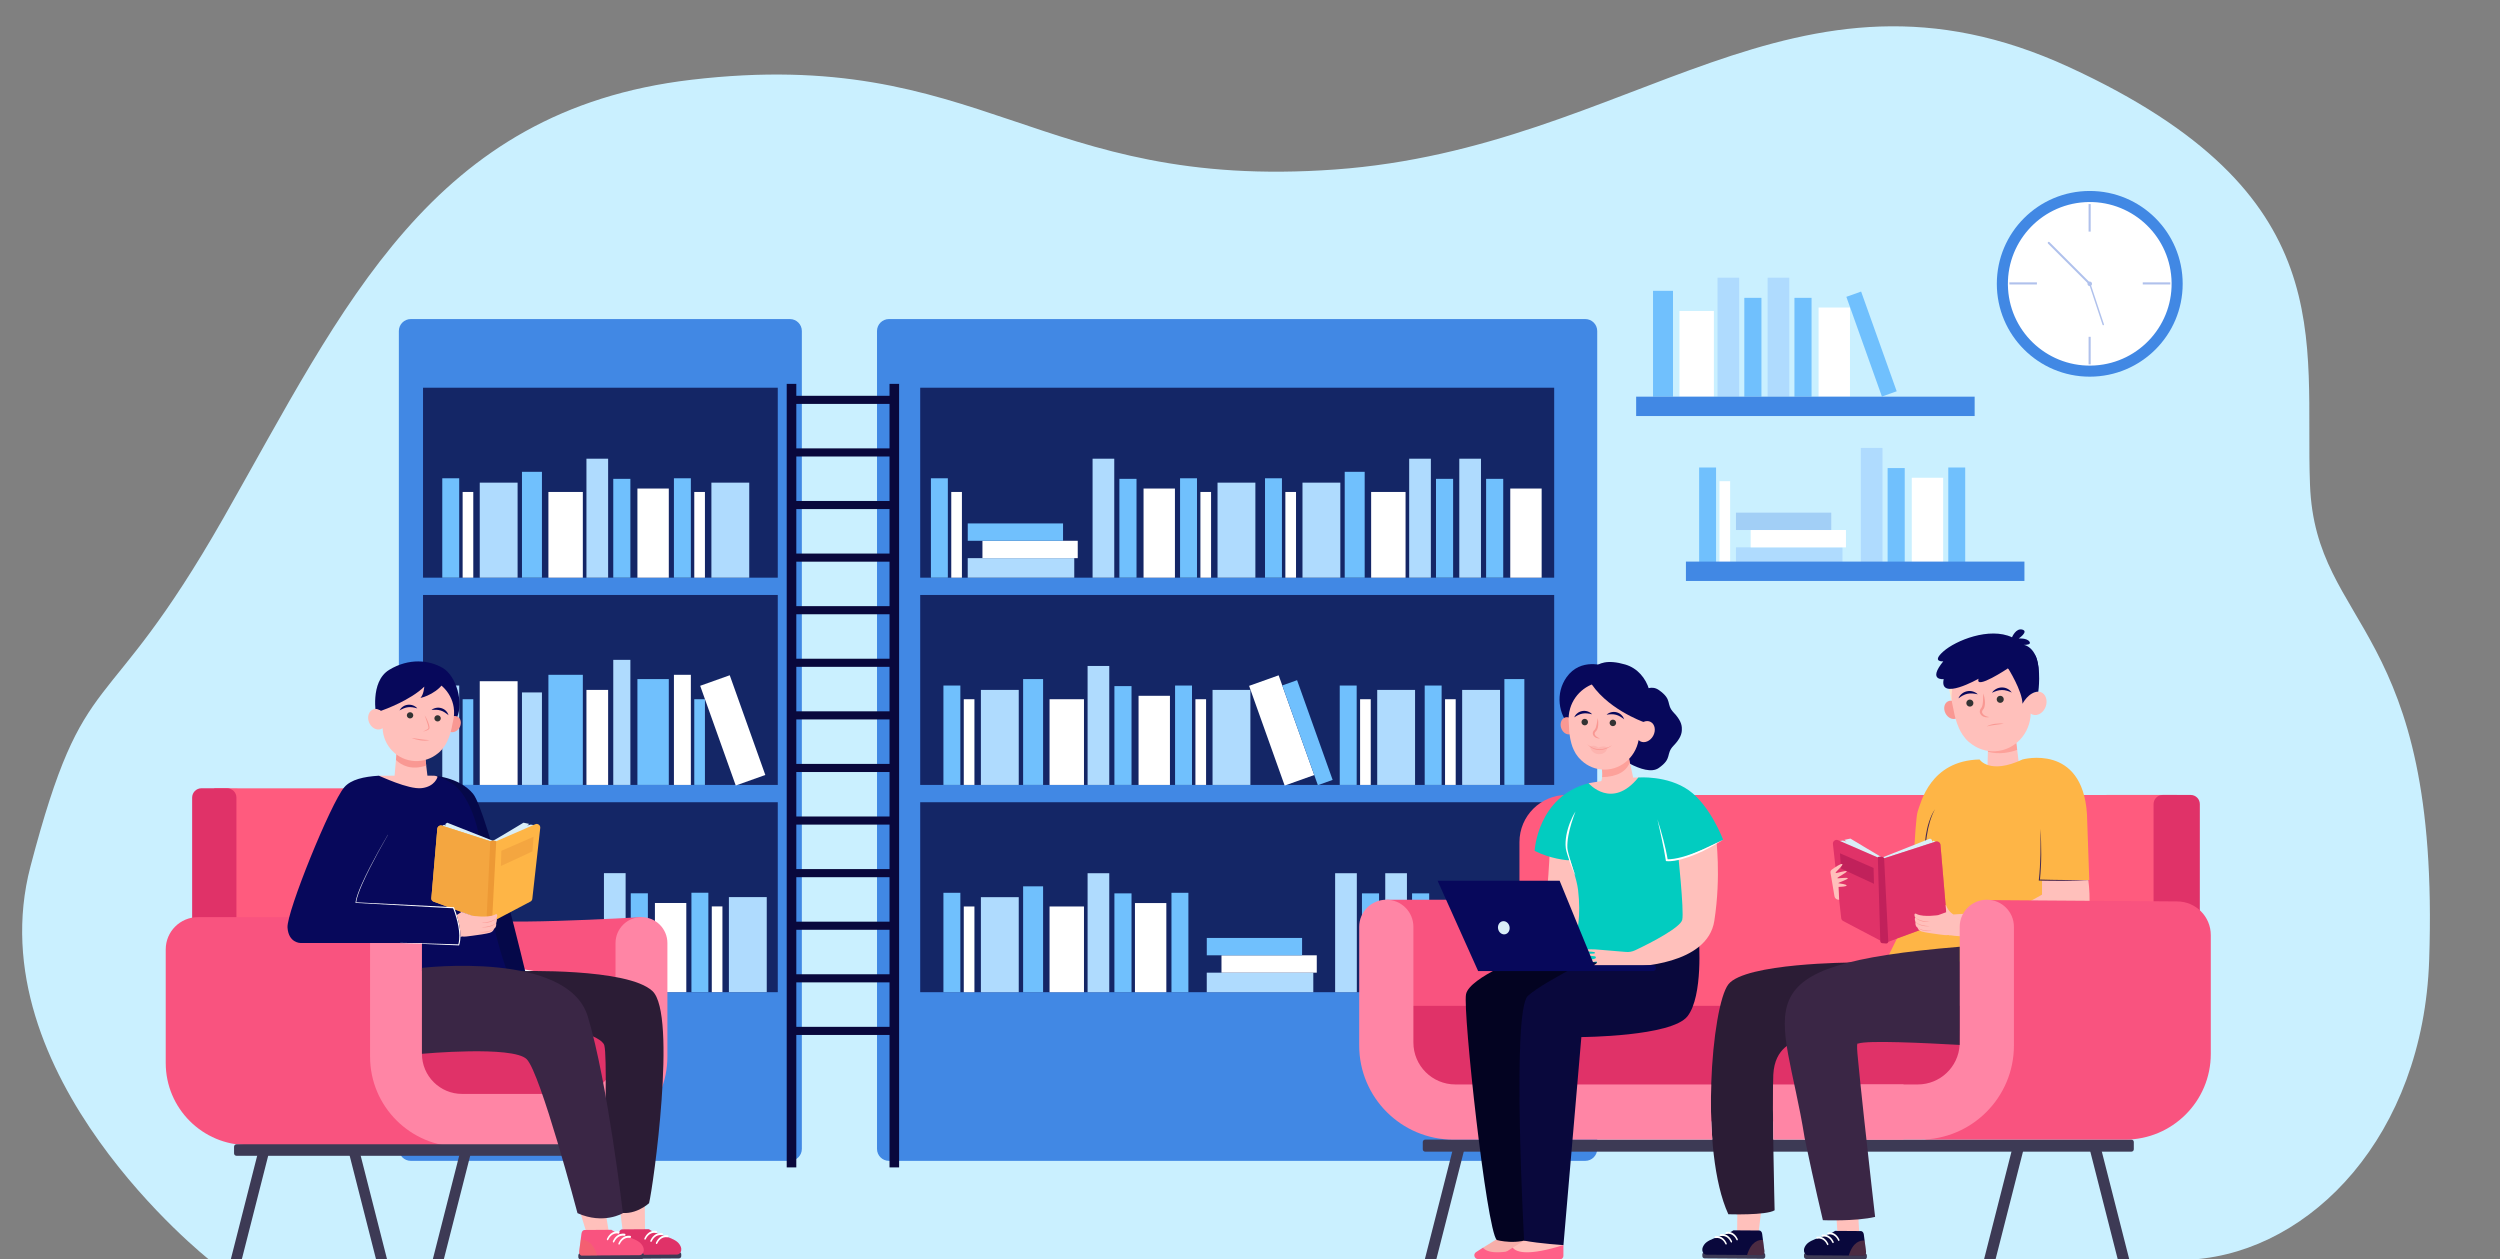 <?xml version="1.0" encoding="utf-8"?>
<!-- Generator: Adobe Illustrator 27.5.0, SVG Export Plug-In . SVG Version: 6.00 Build 0)  -->
<svg version="1.1" id="Layer_1" xmlns="http://www.w3.org/2000/svg" xmlns:xlink="http://www.w3.org/1999/xlink" x="0px" y="0px"
	 viewBox="0 0 3970 2000" style="enable-background:new 0 0 3970 2000;" xml:space="preserve">
<rect x="0" y="0" width="3970" height="2000" fill="#808080" stroke="none"/>
<!-- <rect x="0" style="fill:#FFFFFF;" width="3970" height="2000"/> -->
<g>
	<path style="fill:#CAF0FF;" d="M3285.399,106.434c-437.254-201.269-690.967,128.421-1165.202,162.729
		c-474.235,34.307-560.076-196.791-1022.206-142.504C684.176,175.27,546.731,485.55,355.296,821.761S135.43,1044.163,48.415,1375.8
		C-38.602,1707.437,331.759,2000,331.759,2000h3151.484c187.083-13.723,364.864-196.474,374.285-475.536
		c18.057-534.931-180.558-523.756-189.26-754.758C3659.567,538.705,3722.653,307.703,3285.399,106.434L3285.399,106.434z"/>
	<g>
		<path style="fill:#4188E4;" d="M1254.344,1843.446H652.379c-10.491,0-18.996-8.504-18.996-18.996V525.665
			c0-10.491,8.505-18.996,18.996-18.996h601.964c10.491,0,18.996,8.504,18.996,18.996V1824.45
			C1273.339,1834.942,1264.835,1843.446,1254.344,1843.446z"/>
		<rect x="671.767" y="615.683" style="fill:#142666;" width="563.333" height="301.654"/>
		<rect x="671.767" y="944.813" style="fill:#142666;" width="563.333" height="301.653"/>
		<rect x="671.767" y="1273.942" style="fill:#142666;" width="563.333" height="301.652"/>
	</g>
	<g>
		<path style="fill:#4188E4;" d="M2517.391,1843.446H1411.683c-10.491,0-18.996-8.504-18.996-18.996V525.665
			c0-10.491,8.505-18.996,18.996-18.996h1105.708c10.491,0,18.995,8.504,18.995,18.996V1824.45
			C2536.386,1834.942,2527.882,1843.446,2517.391,1843.446z"/>
		<rect x="1461.285" y="615.683" style="fill:#142666;" width="1006.761" height="301.654"/>
		<rect x="1461.285" y="944.813" style="fill:#142666;" width="1006.761" height="301.653"/>
		<rect x="1461.285" y="1273.942" style="fill:#142666;" width="1006.761" height="301.652"/>
	</g>
	<g>
		
			<rect x="1985.423" y="1475.5" transform="matrix(6.123234e-17 -1 1 6.123234e-17 440.829 3561.018)" style="fill:#AFDBFE;" width="31" height="169.19"/>
		
			<rect x="2001.59" y="1455.148" transform="matrix(6.123234e-17 -1 1 6.123234e-17 484.563 3546.185)" style="fill:#FFFFFF;" width="27.568" height="151.324"/>
		
			<rect x="1978.256" y="1427.581" transform="matrix(6.123234e-17 -1 1 6.123234e-17 488.796 3495.282)" style="fill:#70C0FD;" width="27.566" height="151.324"/>
		<rect x="2199.78" y="1386.679" style="fill:#AFDBFE;" width="34.431" height="188.916"/>
		<rect x="2242.365" y="1418.667" style="fill:#70C0FD;" width="27.183" height="156.928"/>
		<rect x="2120.197" y="1386.679" style="fill:#AFDBFE;" width="34.431" height="188.916"/>
		<rect x="2162.782" y="1418.667" style="fill:#70C0FD;" width="27.182" height="156.928"/>
		<rect x="1557.658" y="1424.704" style="fill:#AFDBFE;" width="60.103" height="150.891"/>
		<rect x="1530.477" y="1439.491" style="fill:#FFFFFF;" width="16.913" height="136.104"/>
		<rect x="1498.16" y="1417.763" style="fill:#70C0FD;" width="26.88" height="157.832"/>
		<rect x="1860.287" y="1417.763" style="fill:#70C0FD;" width="26.88" height="157.832"/>
		<rect x="1666.688" y="1439.491" style="fill:#FFFFFF;" width="54.666" height="136.104"/>
		<rect x="1727.092" y="1386.679" style="fill:#AFDBFE;" width="34.43" height="188.916"/>
		<rect x="1769.677" y="1418.667" style="fill:#70C0FD;" width="27.182" height="156.928"/>
		<rect x="1624.707" y="1407.501" style="fill:#70C0FD;" width="31.712" height="168.094"/>
		<rect x="1802.304" y="1434.058" style="fill:#FFFFFF;" width="49.833" height="141.537"/>
	</g>
	<g>
		<rect x="734.662" y="1439.382" style="fill:#FFFFFF;" width="16.913" height="136.105"/>
		<rect x="702.345" y="1417.653" style="fill:#A2CFF6;" width="26.88" height="157.834"/>
		<rect x="1157.489" y="1424.595" style="fill:#AFDBFE;" width="60.102" height="150.893"/>
		<rect x="1130.307" y="1439.382" style="fill:#FFFFFF;" width="16.913" height="136.105"/>
		<rect x="1097.991" y="1417.653" style="fill:#70C0FD;" width="26.88" height="157.834"/>
		<rect x="959.066" y="1386.571" style="fill:#AFDBFE;" width="34.43" height="188.916"/>
		
			<rect x="829.883" y="1475.392" transform="matrix(6.123234e-17 -1 1 6.123234e-17 -714.605 2405.37)" style="fill:#B0C1EC;" width="31" height="169.19"/>
		
			<rect x="846.049" y="1455.041" transform="matrix(6.123234e-17 -1 1 6.123234e-17 -670.87 2390.537)" style="fill:#FFFFFF;" width="27.568" height="151.324"/>
		
			<rect x="822.714" y="1427.473" transform="matrix(6.123234e-17 -1 1 6.123234e-17 -666.636 2339.633)" style="fill:#A2CFF6;" width="27.568" height="151.324"/>
		<rect x="1001.651" y="1418.56" style="fill:#70C0FD;" width="27.182" height="156.928"/>
		<rect x="1040.007" y="1433.95" style="fill:#FFFFFF;" width="49.833" height="141.537"/>
	</g>
	<rect x="1510.611" y="781.232" style="fill:#FFFFFF;" width="16.913" height="136.105"/>
	<rect x="1478.295" y="759.503" style="fill:#70C0FD;" width="26.88" height="157.833"/>
	<rect x="1933.439" y="766.444" style="fill:#AFDBFE;" width="60.102" height="150.893"/>
	<rect x="1906.257" y="781.232" style="fill:#FFFFFF;" width="16.913" height="136.105"/>
	<rect x="1873.941" y="759.503" style="fill:#70C0FD;" width="26.88" height="157.833"/>
	<rect x="1735.016" y="728.419" style="fill:#AFDBFE;" width="34.43" height="188.917"/>
	
		<rect x="1605.832" y="817.241" transform="matrix(6.123234e-17 -1 1 6.123234e-17 719.496 2523.169)" style="fill:#AFDBFE;" width="31.001" height="169.191"/>
	
		<rect x="1621.999" y="796.89" transform="matrix(6.123234e-17 -1 1 6.123234e-17 763.231 2508.335)" style="fill:#FFFFFF;" width="27.568" height="151.324"/>
	
		<rect x="1598.665" y="769.322" transform="matrix(6.123234e-17 -1 1 6.123234e-17 767.464 2457.433)" style="fill:#70C0FD;" width="27.567" height="151.324"/>
	<rect x="1777.601" y="760.409" style="fill:#70C0FD;" width="27.182" height="156.928"/>
	<rect x="1815.957" y="775.8" style="fill:#FFFFFF;" width="49.834" height="141.537"/>
	<rect x="2730.545" y="764.12" style="fill:#FFFFFF;" width="16.913" height="136.105"/>
	<rect x="2698.229" y="742.392" style="fill:#70C0FD;" width="26.88" height="157.833"/>
	<rect x="3093.874" y="742.392" style="fill:#70C0FD;" width="26.881" height="157.833"/>
	<rect x="2954.949" y="711.308" style="fill:#AFDBFE;" width="34.431" height="188.917"/>
	
		<rect x="2825.766" y="800.129" transform="matrix(6.123234e-17 -1 1 6.123234e-17 1956.542 3725.99)" style="fill:#AFDBFE;" width="31" height="169.191"/>
	
		<rect x="2841.933" y="779.778" transform="matrix(6.123234e-17 -1 1 6.123234e-17 2000.277 3711.157)" style="fill:#FFFFFF;" width="27.568" height="151.324"/>
	
		<rect x="2818.598" y="752.211" transform="matrix(6.123234e-17 -1 1 6.123234e-17 2004.509 3660.254)" style="fill:#A2CFF6;" width="27.567" height="151.324"/>
	<rect x="2997.534" y="743.297" style="fill:#70C0FD;" width="27.182" height="156.928"/>
	<rect x="3035.891" y="758.688" style="fill:#FFFFFF;" width="49.834" height="141.537"/>
	<rect x="2317.362" y="728.419" style="fill:#AFDBFE;" width="34.43" height="188.917"/>
	<rect x="2359.947" y="760.409" style="fill:#70C0FD;" width="27.182" height="156.928"/>
	<rect x="2398.304" y="775.8" style="fill:#FFFFFF;" width="49.834" height="141.537"/>
	<rect x="761.844" y="766.444" style="fill:#AFDBFE;" width="60.102" height="150.893"/>
	<rect x="734.662" y="781.232" style="fill:#FFFFFF;" width="16.913" height="136.105"/>
	<rect x="702.345" y="759.503" style="fill:#70C0FD;" width="26.88" height="157.833"/>
	<rect x="1129.701" y="766.444" style="fill:#AFDBFE;" width="60.102" height="150.893"/>
	<rect x="1102.519" y="781.232" style="fill:#FFFFFF;" width="16.913" height="136.105"/>
	<rect x="1070.203" y="759.503" style="fill:#70C0FD;" width="26.88" height="157.833"/>
	<rect x="870.873" y="781.232" style="fill:#FFFFFF;" width="54.666" height="136.105"/>
	<rect x="931.277" y="728.419" style="fill:#AFDBFE;" width="34.431" height="188.917"/>
	<rect x="973.862" y="760.409" style="fill:#70C0FD;" width="27.182" height="156.928"/>
	<rect x="828.893" y="749.243" style="fill:#70C0FD;" width="31.712" height="168.094"/>
	<rect x="2068.345" y="766.444" style="fill:#AFDBFE;" width="60.102" height="150.893"/>
	<rect x="2041.162" y="781.232" style="fill:#FFFFFF;" width="16.913" height="136.105"/>
	<rect x="2008.847" y="759.503" style="fill:#70C0FD;" width="26.88" height="157.833"/>
	<rect x="2177.374" y="781.232" style="fill:#FFFFFF;" width="54.666" height="136.105"/>
	<rect x="2237.778" y="728.419" style="fill:#AFDBFE;" width="34.431" height="188.917"/>
	<rect x="2280.363" y="760.409" style="fill:#70C0FD;" width="27.183" height="156.928"/>
	<rect x="2135.394" y="749.243" style="fill:#70C0FD;" width="31.712" height="168.094"/>
	<rect x="2806.977" y="440.992" style="fill:#AFDBFE;" width="34.431" height="188.917"/>
	<rect x="2849.562" y="472.981" style="fill:#70C0FD;" width="27.182" height="156.928"/>
	<rect x="2887.918" y="488.373" style="fill:#FFFFFF;" width="49.833" height="141.537"/>
	<rect x="2666.988" y="493.805" style="fill:#FFFFFF;" width="54.666" height="136.105"/>
	<rect x="2727.393" y="440.992" style="fill:#AFDBFE;" width="34.431" height="188.917"/>
	<rect x="2769.978" y="472.981" style="fill:#70C0FD;" width="27.182" height="156.928"/>
	<rect x="2625.008" y="461.815" style="fill:#70C0FD;" width="31.712" height="168.094"/>
	<rect x="2187.011" y="1095.573" style="fill:#AFDBFE;" width="60.103" height="150.893"/>
	<rect x="2159.829" y="1110.362" style="fill:#FFFFFF;" width="16.913" height="136.104"/>
	<rect x="2127.513" y="1088.634" style="fill:#70C0FD;" width="26.88" height="157.832"/>
	<rect x="2321.917" y="1095.573" style="fill:#AFDBFE;" width="60.102" height="150.893"/>
	<rect x="2294.734" y="1110.362" style="fill:#FFFFFF;" width="16.913" height="136.104"/>
	<rect x="2262.418" y="1088.634" style="fill:#70C0FD;" width="26.88" height="157.832"/>
	<rect x="2388.966" y="1078.372" style="fill:#70C0FD;" width="31.712" height="168.094"/>
	<rect x="1012.219" y="775.8" style="fill:#FFFFFF;" width="49.833" height="141.537"/>
	<rect x="1557.658" y="1095.573" style="fill:#AFDBFE;" width="60.103" height="150.893"/>
	<rect x="1530.477" y="1110.362" style="fill:#FFFFFF;" width="16.913" height="136.104"/>
	<rect x="1498.16" y="1088.634" style="fill:#70C0FD;" width="26.88" height="157.832"/>
	<rect x="1925.516" y="1095.573" style="fill:#AFDBFE;" width="60.103" height="150.893"/>
	<rect x="1898.333" y="1110.362" style="fill:#FFFFFF;" width="16.914" height="136.104"/>
	<rect x="1866.018" y="1088.634" style="fill:#70C0FD;" width="26.88" height="157.832"/>
	<rect x="1666.688" y="1110.362" style="fill:#FFFFFF;" width="54.666" height="136.104"/>
	<rect x="1727.092" y="1057.55" style="fill:#AFDBFE;" width="34.43" height="188.916"/>
	<rect x="1769.677" y="1089.538" style="fill:#70C0FD;" width="27.182" height="156.928"/>
	<rect x="1624.707" y="1078.372" style="fill:#70C0FD;" width="31.712" height="168.094"/>
	<rect x="1808.034" y="1104.929" style="fill:#FFFFFF;" width="49.833" height="141.537"/>
	<rect x="761.844" y="1081.774" style="fill:#FFFFFF;" width="60.102" height="164.691"/>
	<rect x="734.662" y="1110.362" style="fill:#70C0FD;" width="16.913" height="136.104"/>
	<rect x="702.345" y="1088.634" style="fill:#AFDBFE;" width="26.88" height="157.832"/>
	<rect x="1102.519" y="1110.362" style="fill:#70C0FD;" width="16.913" height="136.104"/>
	<rect x="1070.203" y="1071.595" style="fill:#FFFFFF;" width="26.88" height="174.871"/>
	<rect x="870.873" y="1071.595" style="fill:#70C0FD;" width="54.666" height="174.871"/>
	<rect x="931.277" y="1095.573" style="fill:#FFFFFF;" width="34.431" height="150.893"/>
	<rect x="973.862" y="1047.845" style="fill:#AFDBFE;" width="27.182" height="198.621"/>
	<rect x="828.893" y="1099.587" style="fill:#AFDBFE;" width="31.712" height="146.879"/>
	<rect x="1012.219" y="1078.372" style="fill:#70C0FD;" width="49.833" height="168.094"/>
	
		<rect x="1138.614" y="1075.453" transform="matrix(0.942 -0.336 0.336 0.942 -322.033 458.534)" style="fill:#FFFFFF;" width="49.829" height="168.11"/>
	
		<rect x="2010.131" y="1075.453" transform="matrix(0.942 -0.336 0.336 0.942 -271.33 751.461)" style="fill:#FFFFFF;" width="49.829" height="168.11"/>
	
		<rect x="2063.549" y="1079.075" transform="matrix(0.942 -0.336 0.336 0.942 -270.149 765.352)" style="fill:#70C0FD;" width="24.914" height="168.109"/>
	
		<rect x="2959.044" y="461.808" transform="matrix(0.942 -0.336 0.336 0.942 -10.585 1030.573)" style="fill:#70C0FD;" width="24.914" height="168.109"/>
	<g>
		<polygon style="fill:#FFC0BB;" points="2798.673,1908.291 2792.379,1958.777 2758.498,1961.404 2759.022,1914.584 		"/>
		<polygon style="fill:#F9537F;" points="2201.438,1428.746 2529.316,1428.746 2493.496,1676.48 2222.893,1632.426 		"/>
		<g>
			<path style="fill:#3D3A55;" d="M2707.017,1998.359l92.559,0.625c2.023,0.014,3.649-1.578,3.632-3.555l-0.023-2.662
				c-0.018-1.977-1.672-3.588-3.694-3.602l-92.56-0.625c-2.023-0.014-3.649,1.578-3.632,3.553l0.023,2.664
				C2703.339,1996.732,2704.993,1998.346,2707.017,1998.359z"/>
			<path style="fill:#09083C;" d="M2798.317,1959.332l3.549,27.328c0.438,3.371-1.464,6.414-3.997,6.398l-88.02-0.594
				c-2.286-0.016-4.559-1.424-5.782-4.053c-1.256-2.695-1.537-6.744,2.355-12.158c7.784-10.826,33.653-13.305,46.235-22.508
				l41.001,0.275C2795.949,1954.037,2797.921,1956.285,2798.317,1959.332z"/>
			<g>
				<path style="fill:#FFFFFF;" d="M2759.022,1969.643L2759.022,1969.643c0.633-0.377,0.856-1.422,0.48-2.221
					c-1.76-3.752-7.242-12.898-18.218-11.102c-0.634,0.105-1.058,0.926-0.941,1.775l0.004,0.027
					c0.112,0.824,0.688,1.365,1.302,1.268c9.836-1.574,14.5,6.484,15.926,9.629
					C2757.879,1969.691,2758.496,1969.957,2759.022,1969.643z"/>
			</g>
			<g>
				<path style="fill:#FFFFFF;" d="M2749.912,1973.096L2749.912,1973.096c0.633-0.377,0.856-1.422,0.481-2.221
					c-1.762-3.752-7.244-12.898-18.219-11.102c-0.634,0.105-1.058,0.926-0.941,1.775l0.004,0.027
					c0.111,0.824,0.688,1.365,1.302,1.268c9.836-1.576,14.499,6.484,15.926,9.629
					C2748.769,1973.145,2749.386,1973.41,2749.912,1973.096z"/>
			</g>
			<g>
				<path style="fill:#FFFFFF;" d="M2741.438,1976.318L2741.438,1976.318c0.633-0.377,0.856-1.422,0.481-2.223
					c-1.761-3.752-7.243-12.896-18.219-11.1c-0.634,0.104-1.057,0.924-0.941,1.775l0.004,0.027c0.112,0.822,0.688,1.365,1.302,1.268
					c9.836-1.576,14.5,6.482,15.926,9.629C2740.296,1976.365,2740.913,1976.633,2741.438,1976.318z"/>
			</g>
			<path style="opacity:0.3;fill:#E87B50;" d="M2774.378,1992.898c6.738-22.012,18.672-24.367,25.206-23.813l2.282,17.574
				c0.438,3.371-1.464,6.414-3.996,6.396L2774.378,1992.898z"/>
		</g>
		<polygon style="fill:#FFC0BB;" points="2949.562,1905.145 2952.433,1958.086 2917.952,1958.322 2914.661,1909.367 		"/>
		<g>
			<path style="fill:#3D3A55;" d="M2868.425,1999.264l92.559,0.623c2.023,0.014,3.649-1.578,3.633-3.553l-0.023-2.664
				c-0.018-1.975-1.672-3.588-3.695-3.602l-92.559-0.625c-2.023-0.014-3.65,1.578-3.633,3.555l0.023,2.662
				C2864.747,1997.637,2866.401,1999.25,2868.425,1999.264z"/>
			<path style="fill:#09083C;" d="M2959.726,1960.236l3.55,27.328c0.438,3.369-1.465,6.414-3.997,6.396l-88.021-0.594
				c-2.286-0.016-4.559-1.424-5.782-4.053c-1.255-2.695-1.537-6.744,2.355-12.156c7.784-10.828,33.653-13.307,46.236-22.51
				l41.001,0.277C2957.358,1954.941,2959.33,1957.189,2959.726,1960.236z"/>
			<g>
				<path style="fill:#FFFFFF;" d="M2920.431,1970.547L2920.431,1970.547c0.634-0.379,0.857-1.424,0.481-2.223
					c-1.761-3.752-7.243-12.896-18.218-11.1c-0.635,0.104-1.058,0.924-0.942,1.775l0.005,0.027c0.111,0.822,0.688,1.365,1.302,1.266
					c9.836-1.574,14.499,6.484,15.925,9.629C2919.288,1970.594,2919.905,1970.861,2920.431,1970.547z"/>
			</g>
			<g>
				<path style="fill:#FFFFFF;" d="M2911.321,1974L2911.321,1974c0.632-0.379,0.855-1.424,0.48-2.223
					c-1.761-3.752-7.243-12.896-18.219-11.1c-0.634,0.104-1.057,0.924-0.941,1.773l0.004,0.029c0.112,0.822,0.688,1.365,1.303,1.266
					c9.836-1.574,14.499,6.484,15.925,9.631C2910.177,1974.047,2910.794,1974.314,2911.321,1974z"/>
			</g>
			<g>
				<path style="fill:#FFFFFF;" d="M2902.847,1977.223L2902.847,1977.223c0.634-0.379,0.856-1.424,0.481-2.223
					c-1.761-3.752-7.243-12.898-18.218-11.102c-0.635,0.105-1.058,0.926-0.942,1.775l0.005,0.027
					c0.111,0.824,0.688,1.365,1.302,1.268c9.836-1.574,14.5,6.484,15.925,9.629
					C2901.704,1977.27,2902.321,1977.535,2902.847,1977.223z"/>
			</g>
			<path style="opacity:0.3;fill:#E87B50;" d="M2935.786,1993.803c6.739-22.012,18.673-24.369,25.206-23.814l2.283,17.576
				c0.438,3.369-1.465,6.412-3.997,6.396L2935.786,1993.803z"/>
		</g>
		<path style="fill:#3D3A55;" d="M3384.699,1828.809H2263.139c-2.089,0-3.783-1.693-3.783-3.783v-11.518
			c0-2.09,1.693-3.785,3.783-3.785h1121.561c2.091,0,3.784,1.695,3.784,3.785v11.518
			C3388.483,1827.115,3386.79,1828.809,3384.699,1828.809z"/>
		<path style="fill:#FF5B7E;" d="M3456.603,1262.365c-4.224,0.295-730.248,0.096-968.761,0.023
			c-41.401-0.014-74.956,33.52-74.956,74.889v305.719h897.539l139.223-139.113L3456.603,1262.365z"/>
		<path style="fill:#E03268;" d="M3434.419,1549.643h44.367c8.04,0,14.558-6.518,14.558-14.557v-258.164
			c0-8.039-6.518-14.557-14.558-14.557h-44.367c-8.039,0-14.557,6.518-14.557,14.557v258.164
			C3419.862,1543.125,3426.38,1549.643,3434.419,1549.643z"/>
		
			<rect x="2222.893" y="1597.287" transform="matrix(-1 -1.224647e-16 1.224647e-16 -1 5368 3377.953)" style="fill:#E03268;" width="922.215" height="183.379"/>
		<path style="fill:#2B1C35;" d="M2940.912,1528.494c0,0-170.058,0.613-196.301,34.703s-46.188,264.326,0,365.023
			c0,0,59.835,2.098,73.481-6.295c0,0-4.198-169.924-2.1-215.027c2.1-45.104,33.592-51.396,37.791-55.592
			S2940.912,1528.494,2940.912,1528.494z"/>
		<polygon style="fill:#FFC0BB;" points="3201.413,1175.48 3207.863,1227.787 3155.97,1226.012 3157.462,1166.152 		"/>
		<path style="opacity:0.6;fill:#FC8D84;" d="M3156.775,1193.709l0.687-27.557l44.588,14.281l1.254,10.328
			C3193.41,1194.461,3174.606,1198.953,3156.775,1193.709z"/>
		<polygon style="fill:#FEE4CB;" points="3094.897,1092.65 3101.615,1128.326 3108.1,1130.254 3106.479,1084.986 		"/>
		<path style="fill:#F99893;" d="M3111.025,1121.83c3.716,7.471,1.872,15.936-4.119,18.906c-5.992,2.973-13.861-0.674-17.578-8.145
			s-1.872-15.936,4.119-18.906C3099.438,1110.713,3107.309,1114.359,3111.025,1121.83z"/>
		<path style="fill:#FFC0BB;" d="M3116.571,1166.736c-2.169-3.18-4.055-6.584-5.628-10.178c-4.43-9.635-7.073-20.02-8.645-29.131
			c-0.337-1.955-0.787-3.885-1.273-5.809c-1.964-7.768-2.551-16.113-1.332-24.832c3.92-28.051,26.269-50.629,54.34-54.816
			c37.817-5.643,71.466,21.969,74.203,59.002c3.87-2.539,8.363-3.393,12.483-1.91c7.907,2.842,11.424,13.143,7.855,23.008
			c-3.568,9.863-12.871,15.557-20.777,12.715c-1.098-0.395-2.102-0.945-3.023-1.607c-0.89,31.75-24.967,57.996-56.039,59.793
			c-15.195,0.879-29.393-4.252-40.468-13.395c-0.735-0.525-1.511-1.148-2.332-1.879
			C3122.332,1174.494,3119.243,1170.768,3116.571,1166.736z"/>
		<path style="fill:#333333;" d="M3170.735,1110.863c0.178,3.105,2.845,5.479,5.958,5.299s5.492-2.844,5.314-5.951
			c-0.178-3.105-2.846-5.477-5.958-5.297C3172.937,1105.094,3170.558,1107.758,3170.735,1110.863z"/>
		<path style="fill:#333333;" d="M3122.514,1116.828c0.178,3.107,2.845,5.479,5.958,5.299s5.492-2.844,5.314-5.949
			c-0.178-3.107-2.846-5.479-5.958-5.299C3124.715,1111.059,3122.335,1113.723,3122.514,1116.828z"/>
		<path style="fill:#07085B;" d="M3163.294,1100.104c2.694-1.293,5.277-2.357,7.888-3.129c2.604-0.773,5.214-1.193,7.81-1.207
			c2.583,0.016,5.209,0.252,7.787,1.076l0.992,0.248c0.331,0.088,0.637,0.242,0.967,0.346l1.977,0.697
			c1.33,0.49,2.589,1.158,4.054,1.627c-0.894-1.176-1.888-2.32-3.004-3.338c-1.21-0.873-2.355-1.951-3.78-2.559
			c-2.693-1.525-5.9-2.188-9.047-2.182c-3.164,0.023-6.295,0.869-8.998,2.342
			C3167.259,1095.525,3164.866,1097.525,3163.294,1100.104z"/>
		<path style="fill:#07085B;" d="M3140.679,1102.568c-2.089-2.18-4.855-3.617-7.795-4.504c-2.955-0.855-6.193-1.01-9.289-0.35
			c-3.074,0.672-6.063,2.008-8.367,4.08c-1.261,0.9-2.147,2.199-3.143,3.313c-0.87,1.234-1.596,2.564-2.217,3.906
			c1.33-0.773,2.416-1.697,3.609-2.461l1.781-1.107c0.301-0.172,0.565-0.389,0.869-0.547l0.916-0.455
			c2.342-1.361,4.855-2.156,7.374-2.729c2.538-0.545,5.178-0.699,7.886-0.504C3135.02,1101.402,3137.771,1101.887,3140.679,1102.568
			z"/>
		<path style="fill:#07085B;" d="M3085.883,1050.229c0,0-19.328,1.58,0.19-15.758c19.519-17.337,73.124-39.184,108.983-22.489
			c0,0,6.267-15.176,16.545-12.134c10.279,3.042-5.9,14.068-5.9,14.068s12.885-1.053,17.132,5.069
			c3.139,4.526-4.754,5.122-9.084,5.124c7.407,0.885,32.085,13.863,20.715,71.227c-5.078-0.854-45.646-34.107-45.646-34.107
			s-53.063,35.389-46.841,16.551c0,0-63.299,36.008-55.378,0.641C3086.6,1078.42,3060.464,1081.635,3085.883,1050.229z"/>
		<path style="fill:#F99893;" d="M3149.397,1101.082c1.455,3.799,2.271,7.787,2.618,11.865c0.17,2.047,0.181,4.111-0.038,6.23
			c-0.262,2.109-0.688,4.289-1.963,6.42l-0.567,0.775l-0.511,0.664c-0.21,0.311-0.537,0.578-0.676,0.91
			c-0.401,0.619-0.639,1.285-0.718,1.967c-0.245,1.377,0.443,2.846,1.479,4.143c2.23,2.613,6.048,3.975,10.011,4.658
			c-3.9,0.887-8.574,0.537-12.139-2.521c-1.74-1.477-3.123-3.863-3.006-6.512c0.028-0.654,0.111-1.303,0.33-1.912
			c0.153-0.641,0.454-1.193,0.75-1.752c0.275-0.584,0.713-1.004,1.074-1.504c0.232-0.281,0.268-0.371,0.385-0.533l0.314-0.434
			c0.805-1.289,1.27-3.08,1.621-4.885c0.39-1.82,0.461-3.754,0.646-5.684C3149.233,1109.094,3149.272,1105.133,3149.397,1101.082z"
			/>
		<path style="fill:#07085B;" d="M3188.818,1061.229c0,0,22.43,35.412,22.929,56.355c0,0,9.477-18.76,25.094-19.244
			c0,0,5.08-35.266-4.464-57.311l-35.278,7.555L3188.818,1061.229z"/>
		<path style="fill:#FEB546;" d="M3143.511,1206.043c0,0,15.746,24.648,68.233,0c0,0,95.001-26.223,102.349,86.535l3.674,104.891
			c0,0-49.078,0.168-74.271,1.104l-0.783,21.973l-143.289,116.43c0,0-85.029-7.342-102.35-15.732c0,0,30.442-60.313,35.166-73.949
			s8.127-145.275,13.121-158.91C3050.355,1274.746,3064.998,1207.91,3143.511,1206.043z"/>
		<path style="fill:#452B52;" d="M3072.951,1284.973c-1.907,3.133-3.445,6.455-4.749,9.863c-0.718,1.676-1.274,3.418-1.919,5.121
			l-1.638,5.215c-2.064,6.99-3.591,14.133-4.683,21.34c-1.298,7.18-1.879,14.465-2.506,21.742
			c-0.256,3.643-0.402,7.297-0.613,10.949c-0.114,3.656-0.168,7.316-0.337,10.984c-0.232-3.658-0.352-7.324-0.531-10.994
			c0.035-3.668,0.029-7.342,0.12-11.014c0.348-7.338,0.948-14.68,2.12-21.949c1.248-7.248,2.768-14.48,5.135-21.465
			C3065.737,1297.822,3068.573,1290.898,3072.951,1284.973z"/>
		<g>
			<path style="fill:#DAEEF7;" d="M2991.739,1363.072c-1.287,0.047-53.248-31.42-53.248-31.42l-9.711,2.061l3.446,2.543
				l-5.808-1.457l-9.447,1.457c0,0,31.229,36.828,31.754,37.877c0.524,1.049,14.172,6.293,15.221,6.818
				C2964.996,1381.475,2991.739,1363.072,2991.739,1363.072z"/>
			<path style="fill:#DAEEF7;" d="M3074.891,1337.945l-4.724-2.951l-2.165,1.477v-2.758l-2.952-2.061l-75.582,29.893
				c0,0,24.21,15.342,24.997,14.75c0.788-0.59,43.893-8.455,44.68-9.637C3059.932,1365.479,3074.891,1337.945,3074.891,1337.945z"/>
			<path style="fill:#E03268;" d="M3073.695,1336.547l-85.663,27.725l-69.082-30.055c-4.191-1.824-8.79,1.566-8.282,6.107
				l13.158,117.654c0.219,1.957,1.394,3.678,3.136,4.596l66.329,34.939l60.078-22.225l1.547-2.271l7.788-1.182l25.191-9.318
				c2.251-0.834,3.668-3.066,3.463-5.455l-9.906-115.371C3081.125,1337.883,3077.335,1335.369,3073.695,1336.547z"/>
			<path style="opacity:0.5;fill:#E03268;" d="M3073.695,1336.547c3.64-1.178,7.43,1.336,7.757,5.145l9.893,115.219
				c0.213,2.479-1.258,4.795-3.594,5.66l-25.047,9.266l-7.788,1.182l-1.547,2.271l-54.777,19.621l-10.56-130.639L3073.695,1336.547z
				"/>
			<polygon style="fill:#C1215B;" points="2975.245,1378.334 2921.826,1354.99 2923.532,1379.246 2975.888,1403.502 			"/>
		</g>
		<path style="fill:#FFC0BB;" d="M3102.31,1454.848c0.23-0.777,0.703-1.895-0.356-2.688c-0.29-0.193-0.581-0.389-0.873-0.582
			c-4.229-2.832-7.116-6.258-9.276-10.865c-0.48-1.025-1.022-2.67-1.604-3.35c-0.414-0.486-0.517,0.197-0.517,0.197l0.944,10.998
			l-12.771,4.652c0,0-22.366,3.521-33.388-1.328c0,0-5.773-4.064-3.937,3.277c0.177,0.705,0.579,1.352,1.158,1.947
			c-0.811,0.502-1.694,1.789-0.108,6.738c0.061,0.189,0.141,0.379,0.233,0.566c-0.392,2.938-0.088,6.627,3.161,8.605
			c0.755,2.432,2.54,5.053,6.648,6.234c5.7,1.641,18.745,3.459,26.997,4.512c7.229,1.109,12.445,1.609,15.327,1.027l3.037,0.49
			c-0.023-0.803,7.84-12.01,8.668-16.813C3106.505,1463.662,3100.946,1459.521,3102.31,1454.848z"/>
		<path style="fill:#FFC0BB;" d="M3101.954,1452.16c0,0,77.511-3.949,99.161-11.424c21.651-7.473,41.597-20.191,41.597-20.191
			v-22.021l73.541-1.1c0,0,9.256,67.307-11.607,75.174s-164.245,20.453-210.695,12.193L3101.954,1452.16z"/>
		<g>
			<path style="fill:#F99893;" d="M3041.691,1464.021c1.326,1.545,3.04,2.723,4.826,3.709c1.793,0.99,3.729,1.699,5.7,2.248
				c1.985,0.492,4.011,0.832,6.05,0.918c1.017,0.072,2.037,0.016,3.052,0.025c1.014-0.076,2.025-0.164,3.029-0.287
				c-2.027-0.098-4.034-0.166-6.023-0.418c-1.987-0.242-3.953-0.596-5.882-1.094c-1.924-0.514-3.805-1.178-5.621-1.998
				C3045.017,1466.285,3043.263,1465.295,3041.691,1464.021z"/>
			<path style="fill:#F99893;" d="M3044.952,1473.035c1.444,1.438,3.246,2.477,5.104,3.318c1.865,0.848,3.852,1.402,5.859,1.793
				c2.019,0.336,4.064,0.514,6.104,0.438c1.019-0.008,2.032-0.143,3.044-0.213c1.006-0.156,2.007-0.324,2.998-0.525
				c-2.029,0.061-4.035,0.152-6.037,0.059c-2.001-0.086-3.988-0.283-5.95-0.629c-1.959-0.359-3.886-0.873-5.762-1.549
				C3048.446,1475.031,3046.62,1474.184,3044.952,1473.035z"/>
			<path style="fill:#F99893;" d="M3041.691,1457.107c1.326,1.547,3.04,2.723,4.826,3.709c1.793,0.992,3.729,1.701,5.7,2.248
				c1.985,0.494,4.011,0.832,6.05,0.918c1.017,0.072,2.037,0.018,3.052,0.027c1.014-0.076,2.025-0.166,3.029-0.287
				c-2.027-0.1-4.034-0.166-6.023-0.418c-1.987-0.242-3.953-0.596-5.882-1.096c-1.924-0.512-3.805-1.176-5.621-1.998
				C3045.017,1459.371,3043.263,1458.381,3041.691,1457.107z"/>
		</g>
		<path style="fill:#452B52;" d="M3297.95,1397.539c-6.604,0.006-13.207-0.016-19.809-0.111l-19.806-0.281
			c-6.288-0.121-12.579-0.281-18.86-0.492c0.646-6.453,1.155-12.918,1.473-19.389c0.304-6.791,0.594-13.582,0.563-20.377
			c0.012-6.795-0.076-13.586-0.282-20.375c-0.273-6.785-0.572-13.57-1.142-20.336c0.165,6.787,0.291,13.568,0.268,20.352
			c0.033,6.781-0.036,13.563-0.214,20.338c-0.187,6.775-0.414,13.549-0.806,20.311c-0.38,6.764-0.983,13.508-1.7,20.236
			l-0.101,0.953l0.949,0.025c6.614,0.176,13.219,0.285,19.829,0.357c6.608,0.061,13.218,0.123,19.828,0.025
			c13.217-0.123,26.436-0.477,39.627-1.307C3311.158,1397.496,3304.556,1397.594,3297.95,1397.539z"/>
		<path style="fill:#FFC0BB;" d="M2934.307,1394.674c-0.891-1.85-16.483,0.838-16.649-0.275
			c-0.165-1.113,15.356-8.885,14.953-10.734c-0.45-2.064-16.864,3.479-17.964,2.719c-1.101-0.76,13.516-12.799,10.76-14.33
			c-2.09-1.16-12.006,5.67-16.684,9.045c-1.503,1.084-2.24,2.934-1.897,4.752l6.324,37.459c0.555,3.285,3.499,5.625,6.827,5.426
			l0.563-0.033l-0.895-20.301c4.709-0.164,13.493-0.701,12.736-2.428c-0.703-1.605-8.272-2.799-12.992-3.395l-0.016-0.373
			C2919.454,1401.471,2935.11,1396.342,2934.307,1394.674z"/>
		<g>
			<g>
				<path style="fill:#FF85A5;" d="M2717.409,1722.104h-103.228h-9.447h-190.604h-103.033c-36.794,0-66.621-29.803-66.621-66.568
					v-183.783c0-23.752-19.269-43.006-43.039-43.006l0,0c-23.771,0-43.039,19.254-43.039,43.006v188.521
					c0,82.539,66.964,149.449,149.567,149.449h106.165h88.076h102.527h9.447h104.978
					C2716.932,1780.873,2716.489,1750.891,2717.409,1722.104z"/>
				<path style="fill:#FF85A5;" d="M2815.569,1722.104c-0.348,21.906-0.098,54.801,0.359,87.619h206.862v-87.619H2815.569z"/>
			</g>
		</g>
		<path style="fill:#F9537F;" d="M3151.198,1429.275l306.019,2.195c29.567,0,53.536,23.949,53.536,53.494v188.602
			c0,75.197-61.007,136.156-136.264,136.156h-317.223c0,0,62.984-109.73,62.984-112.877S3151.198,1429.275,3151.198,1429.275z"/>
		<g>
			<path style="fill:#FF85A5;" d="M3155.063,1428.746L3155.063,1428.746c-23.77,0-43.039,19.254-43.039,43.006v183.783
				c0,1.266-0.043,2.521-0.113,3.77l0.004,0.033l-0.006-0.002c-1.973,34.996-30.989,62.768-66.506,62.768h-90.947
				c2.704,26.162,6.081,57.357,9.416,87.619h84.663c82.604,0,149.567-66.91,149.567-149.449v-188.521
				C3198.103,1448,3178.834,1428.746,3155.063,1428.746z"/>
		</g>
		<path style="fill:#3A2645;" d="M2960.133,1775.537c-1.532-14.178-3.521-32.594-5.677-53.434l0,0
			c-3.852-40.932-7.851-67.84-3.556-64.969c14.766-5.35,106.351-0.859,161.009,2.201c0.002,0.002,0.001,0.002,0.006,0.002
			c0.337-9.053-0.013-148.627,0.109-155.91c-359.037,29.883-279.925,91.352-246.255,303.572l0,0
			c0.188,0.908,0.377,1.818,0.565,2.723l0,0c14.606,70.178,28.389,127.938,28.389,127.938s52.487,2.098,82.929-5.244
			C2977.689,1932.74,2968.19,1849.85,2960.133,1775.537z"/>
		<g>
			<path style="fill:#F7AEAA;" d="M2354.989,1981.293l43.242-26.658l37.348,22.545l-13.047,9.279l-45.289,6.383
				c0,0-17.678-2.262-18.455-2.785C2358.01,1989.533,2354.989,1981.293,2354.989,1981.293z"/>
			<path style="fill:#FF6088;" d="M2354.989,1981.293l-10.959,7.043c-5.078,3.201-2.829,11.045,3.176,11.074l82.968,0.391
				c2.927,0.014,5.31-2.346,5.323-5.27l0.082-17.352C2380.241,1994.498,2361.182,1989.061,2354.989,1981.293z"/>
			<path style="fill:#FFC0BB;" d="M2402.169,1981.293l43.243-26.658l37.347,22.545l-13.047,9.279l-45.289,6.383
				c0,0-17.678-2.262-18.455-2.785C2405.189,1989.533,2402.169,1981.293,2402.169,1981.293z"/>
			<path style="fill:#FF6088;" d="M2402.169,1981.293l-10.958,7.043c-5.079,3.201-2.83,11.045,3.175,11.074l82.968,0.391
				c2.927,0.014,5.31-2.346,5.324-5.27l0.081-17.352C2427.421,1994.498,2408.361,1989.061,2402.169,1981.293z"/>
			<path style="fill:#07085B;" d="M2634.042,1219.605c22.296-15.619,10.459-21.885,23.557-35.465
				c10.202-10.578,13.377-18.486,13.178-26.23c0.257-7.742-2.858-15.674-12.98-26.326c-12.995-13.678-1.112-19.855-23.291-35.641
				c-22.178-15.785-45.745,22.486-45.745,22.486l-24.317,30.055l4.543,15.572l-9.524,30.363
				C2559.461,1194.42,2611.745,1235.225,2634.042,1219.605z"/>
			<path style="fill:#030321;" d="M2425.657,1517.045c0,0-92.377,34.615-97.625,61.887c-5.249,27.271,32.541,373.414,48.813,390.195
				c0,0,33.666,9.441,60.135-5.244s13.871-129.016,13.871-132.162c0-3.148,29.652-170.975,29.522-177.268
				s48.145-81.814,59.698-92.305c11.555-10.488,30.188-61.623,30.188-61.623L2425.657,1517.045z"/>
			<path style="fill:#09083C;" d="M2697.802,1491.105c0,0,7.19,90.529-18.108,122.783s-168.482,32.961-168.482,32.961
				l-28.452,330.33c0,0-38.05-2.346-62.455-7.066c0,0-20.103-364.172,5.879-388.559c25.98-24.389,144.076-81.029,144.076-81.029
				L2697.802,1491.105z"/>
			<path style="fill:#07085B;" d="M2548.753,1057.961c0,0-38.463-14.672-61.18,17.66c-17.398,24.762-13.768,58.631,7.414,80.25
				l8.568,8.746c0,0,35-37.633,35.383-39.449C2539.322,1123.354,2548.753,1057.961,2548.753,1057.961z"/>
			<path style="fill:#FFC0BB;" d="M2522.681,1243.785c0,0,54.148-9.953,79.05-9.113c24.9,0.84-15.091,65.535-15.091,65.535
				l-40.668,0.902c0,0-24.931-27.822-23.291-31.061c1.639-3.238-0.078-24.463-0.078-24.463L2522.681,1243.785z"/>
			<g>
				<path style="fill:#FFC0BB;" d="M2583.634,1189.73l9.714,44.563c0,0-15.032,24.264-51.759,9.299c0,0,5.252-8.473,1.371-27.451
					C2538.994,1196.748,2583.634,1189.73,2583.634,1189.73z"/>
				<path style="opacity:0.6;fill:#FC8D84;" d="M2583.634,1189.73l4.568,20.82c-5.504,14.297-19.438,22.971-44.072,23.551
					c0.465-4.373,0.396-10.295-1.17-17.961C2538.994,1196.748,2583.634,1189.73,2583.634,1189.73z"/>
				<g>
					<path style="fill:#F99893;" d="M2500.271,1149.166c2.344,7.316-0.505,14.766-6.362,16.641
						c-5.858,1.873-12.507-2.539-14.851-9.855c-2.345-7.316,0.504-14.766,6.361-16.641
						C2491.276,1137.438,2497.926,1141.85,2500.271,1149.166z"/>
					<path style="fill:#FFC0BB;" d="M2499.095,1190.816c-1.53-3.195-2.773-6.557-3.707-10.045
						c-2.692-9.387-3.658-19.207-3.825-27.721c-0.036-1.826-0.178-3.646-0.354-5.465c-0.71-7.344-0.088-15.023,2.227-22.791
						c7.446-24.992,30.887-42.445,56.983-42.361c35.158,0.111,61.924,29.916,59.285,64.008c3.869-1.773,8.072-1.926,11.612-0.006
						c6.794,3.686,8.564,13.551,3.956,22.035c-4.61,8.486-13.854,12.377-20.647,8.693c-0.943-0.512-1.779-1.154-2.525-1.883
						c-5.204,28.779-30.725,49.334-59.218,46.656c-13.935-1.309-26.13-7.949-34.933-17.809c-0.595-0.58-1.214-1.256-1.858-2.035
						C2503.258,1198.678,2500.966,1194.857,2499.095,1190.816z"/>
					<path style="fill:#F99893;" d="M2537.162,1140.25c0.786,3.322,1.021,6.729,0.856,10.158c-0.087,1.723-0.308,3.439-0.725,5.178
						c-0.451,1.725-1.047,3.488-2.344,5.119l-0.557,0.58l-0.497,0.496c-0.21,0.236-0.511,0.422-0.663,0.682
						c-0.401,0.471-0.672,0.998-0.814,1.555c-0.355,1.119,0.053,2.416,0.768,3.611c1.562,2.422,4.58,3.979,7.795,4.988
						c-3.337,0.303-7.179-0.51-9.8-3.449c-1.28-1.422-2.163-3.561-1.771-5.75c0.097-0.541,0.237-1.07,0.486-1.553
						c0.198-0.516,0.51-0.941,0.817-1.373c0.293-0.455,0.703-0.756,1.059-1.133c0.225-0.207,0.264-0.277,0.379-0.398l0.31-0.326
						c0.812-0.982,1.396-2.42,1.889-3.881c0.526-1.471,0.8-3.07,1.169-4.654C2536.136,1146.895,2536.608,1143.605,2537.162,1140.25z
						"/>
					<path style="fill:#333333;" d="M2556.065,1147.467c-0.269,2.854,1.828,5.383,4.683,5.65c2.854,0.27,5.386-1.826,5.654-4.678
						c0.269-2.854-1.828-5.383-4.683-5.65C2558.865,1142.52,2556.333,1144.615,2556.065,1147.467z"/>
					<path style="fill:#333333;" d="M2511.405,1146.207c-0.269,2.852,1.828,5.381,4.683,5.65c2.854,0.268,5.387-1.828,5.654-4.68
						c0.269-2.852-1.828-5.383-4.683-5.65S2511.674,1143.354,2511.405,1146.207z"/>
					<path style="opacity:0.3;fill:#F99893;" d="M2552.882,1186.793c0,0-7.111-3.412-14.534,0.414c0,0-7.022-5.48-13.409-1.609
						c0,0,1.582,11.463,14.001,11.996C2551.358,1198.125,2552.882,1186.793,2552.882,1186.793z"/>
					<path style="fill:#F99893;" d="M2559.764,1183.461c-1.515,0.984-3.076,1.875-4.702,2.625c-1.607,0.781-3.261,1.461-4.953,2.002
						c-3.38,1.08-6.893,1.721-10.409,1.65c-3.517-0.051-6.99-0.85-10.248-2.227c-3.241-1.422-6.234-3.43-9.015-5.732
						c1.207,1.344,2.523,2.598,3.949,3.734c1.426,1.139,3.002,2.082,4.622,2.947c1.646,0.818,3.382,1.471,5.176,1.92
						c1.799,0.426,3.642,0.666,5.491,0.719c3.701,0.041,7.385-0.678,10.786-2.031
						C2553.858,1187.719,2557.064,1185.881,2559.764,1183.461z"/>
					<path style="fill:#07085B;" d="M2551.255,1134.957c2.73-0.439,5.28-0.707,7.771-0.74c2.485-0.031,4.879,0.24,7.162,0.852
						c2.266,0.637,4.519,1.459,6.609,2.791c1.133,0.535,2.067,1.385,3.196,2.055c1.075,0.738,2.044,1.623,3.259,2.373
						c-0.478-1.283-1.067-2.557-1.797-3.748c-0.832-1.105-1.605-2.328-2.713-3.236c-2.017-2.039-4.718-3.426-7.532-4.188
						c-2.834-0.754-5.841-0.75-8.605-0.072C2555.853,1131.744,2553.246,1132.994,2551.255,1134.957z"/>
					<path style="fill:#07085B;" d="M2528.25,1134.303c-1.816-2.125-4.307-3.594-6.989-4.527c-2.697-0.91-5.691-1.172-8.58-0.664
						c-2.869,0.52-5.68,1.672-7.863,3.529c-1.18,0.811-2.056,1.963-2.979,2.992c-0.828,1.127-1.525,2.344-2.111,3.582
						c1.274-0.645,2.316-1.441,3.45-2.088c1.182-0.57,2.186-1.336,3.361-1.773c2.196-1.146,4.512-1.773,6.823-2.215
						c2.327-0.414,4.735-0.48,7.209-0.236C2523.049,1133.148,2525.566,1133.633,2528.25,1134.303z"/>
				</g>
			</g>
			<path style="fill:#FFC0BB;" d="M2461.142,1349.199c0,0-4.932,122.689-18.738,141.906l75.939-17.246V1340.33L2461.142,1349.199z"
				/>
			<path style="fill:#02CCC0;" d="M2493.496,1365.953c0,0,10.57,30.881,12.492,47.283c4.772,40.732-0.412,69.467-8.849,92.65
				c-11.836,32.521,84.814,20.695,86.787,19.709c1.973-0.984,84.815-33.012,84.815-33.012l15.78-45.824v-80.807l-4.438-36.955
				L2493.496,1365.953z"/>
			<path style="fill:#FFC0BB;" d="M2724.958,1328.998l-60.817,20.693c0,0,10.52,97.232,7.232,111.029
				c-2.811,11.793-46.917,35.238-74.865,48.365c-4.499,2.113-9.456,3.018-14.41,2.609c-15.92-1.307-44.14-3.77-48.569-4.074
				c-6.954-0.479-26.087,0.014-26.699,2.449c-0.569,2.264,14.941-0.229,25,1.846c1.416,0.291,0.66,2.18,0.332,2.191
				c-5.339,0.199-19.076,0.787-23.598,2.291c-5.544,1.844,14.06,0.381,24.647,2.328c0.744,0.137,1.337,2.238,0.798,2.77
				c-1.264,1.248-5.871,2.33-18.521,3.623c-21.103,2.156-0.458,4.77-0.458,4.77s1.899-0.543,20.033-3.021
				c0.665-0.09,1.412,1.789,0.405,2.672c-1.747,1.533-5.805,4.557-11.258,6.166c-6.793,2.002-1.853,3.77-1.853,3.77
				s12.856-3.828,20.067-4.369c5.398-0.404,30.835,1.666,41.27,2.264l0.799-1.787c14.144-0.412,126.977-3.34,137.834-73.219
				C2733.505,1390.424,2724.958,1328.998,2724.958,1328.998z"/>
			<g>
				<path style="fill:#07085B;" d="M2282.894,1398.631h193.809l54.951,134.025h93.359c2.611,0,4.728,2.115,4.728,4.723l0,0
					c0,2.609-2.116,4.723-4.728,4.723h-277.714L2282.894,1398.631z"/>
				<path style="fill:#DAEEF7;" d="M2378.995,1475.111c1.145,5.711,6.127,9.531,11.129,8.531s8.131-6.441,6.986-12.154
					c-1.144-5.711-6.126-9.531-11.129-8.531C2380.979,1463.957,2377.852,1469.398,2378.995,1475.111z"/>
			</g>
			<path style="fill:#02CCC0;" d="M2522.681,1243.785c0,0,36.813,42.934,79.05-9.113c0,0,46.146-3.756,80.17,20.387
				c34.025,24.145,54.399,78.373,54.399,78.373s-61.64,31.043-76.926,32.521h-171.111c0,0-26.135-1.971-51.283-14.783
				C2436.979,1351.17,2441.316,1264.973,2522.681,1243.785z"/>
			<path style="fill:#FFFFFF;" d="M2631.974,1301.109c1.762,5.268,3.322,10.596,4.9,15.922c1.588,5.322,3.018,10.689,4.436,16.061
				c1.355,5.389,2.724,10.777,3.902,16.215c1.168,5.438,2.316,10.891,3.19,16.408l-1.304-1.307c1.681,0.174,3.747,0.113,5.651-0.039
				c1.942-0.127,3.891-0.414,5.833-0.693c3.876-0.689,7.764-1.428,11.584-2.502l2.874-0.76l2.847-0.871
				c1.895-0.598,3.805-1.141,5.678-1.816l5.642-1.947l5.575-2.154c3.732-1.4,7.373-3.043,11.068-4.555l10.912-4.967l10.812-5.227
				c3.557-1.838,7.123-3.668,10.726-5.445c-3.391,2.143-6.816,4.234-10.252,6.316c-3.463,2.027-6.962,4.006-10.479,5.951
				c-3.549,1.885-7.134,3.711-10.733,5.51l-5.479,2.539c-1.824,0.852-3.648,1.709-5.525,2.445c-7.4,3.193-15.033,5.9-22.847,8.045
				l-2.937,0.791l-2.971,0.674c-1.97,0.494-3.992,0.797-5.998,1.148c-2.025,0.277-4.049,0.559-6.109,0.68
				c-2.088,0.135-4.049,0.225-6.356-0.035l-1.123-0.125l-0.181-1.182c-1.661-10.893-3.877-21.75-6.186-32.582l-3.524-16.252
				L2631.974,1301.109z"/>
			<path style="fill:#FFFFFF;" d="M2501.877,1288.637c-2.412,6.307-4.604,12.637-6.562,19.02
				c-1.921,6.391-3.621,12.832-4.756,19.359c-0.63,3.252-1.036,6.537-1.314,9.822c-0.333,3.285-0.367,6.584-0.246,9.871
				c0.244,6.584,10.006,37.553,12.878,43.682c-4.053-5.439-14.682-36.668-15.398-43.479c-0.825-6.842-0.261-13.748,0.894-20.465
				c0.639-3.352,1.388-6.68,2.318-9.951c0.971-3.26,2.002-6.498,3.242-9.656C2495.372,1300.516,2498.259,1294.355,2501.877,1288.637
				z"/>
			<path style="fill:#07085B;" d="M2609.704,1146.441c0,0-61.302-21.703-86.888-67.523c0,0,1.704-40.205,58.039-23.686
				C2619.891,1066.678,2633.521,1119.51,2609.704,1146.441z"/>
		</g>
		<path style="fill:#F99893;" d="M3182.017,1149.266c-4.591,0.754-9.131,1.244-13.652,1.881c-4.531,0.619-8.981,1.334-13.496,2.439
			c4.017-2.42,8.68-3.525,13.255-4.191C3172.73,1148.801,3177.397,1148.627,3182.017,1149.266z"/>
		<g>
			<polygon style="fill:#3D3A55;" points="2280.849,2000 2262.569,2000 2308.159,1820.996 2325.327,1825.361 			"/>
		</g>
		<g>
			<g>
				<g>
					<polygon style="fill:#3D3A55;" points="3363.005,1999.887 3381.284,1999.887 3335.694,1820.883 3318.526,1825.248 					"/>
				</g>
			</g>
		</g>
		<g>
			<polygon style="fill:#3D3A55;" points="3168.918,1999.887 3150.638,1999.887 3196.229,1820.883 3213.396,1825.248 			"/>
		</g>
		<path style="fill:#C1215B;" d="M2991.927,1362.082l6.665,132.828c0.099,1.969-1.565,3.57-3.529,3.398l-6.197-0.543
			c-1.642-0.143-2.917-1.492-2.965-3.139l-3.929-133.541C2981.972,1361.086,2987.007,1358.607,2991.927,1362.082z"/>
	</g>
	<g>
		<rect x="638.386" y="1588.154" style="fill:#E03268;" width="388.042" height="159.607"/>
		<path style="fill:#FF5B7E;" d="M340.281,1251.742c4.837,0.34,388.783,0,388.783,0v364.268H480.175l-133.237-133.133
			L340.281,1251.742z"/>
		<path style="fill:#F9537F;" d="M1018.645,1456.402c0,0-266.278,15.896-266.278,0s0,69.264,0,69.264s130.227,23.34,144.881,23.34
			c14.654,0,82.884,36.137,91.925,39.148s28.469-77.67,29.471-78.361C1019.646,1509.104,1018.645,1456.402,1018.645,1456.402z"/>
		<path style="fill:#E03268;" d="M360.578,1526.67h-40.592c-8.21,0-14.865-6.654-14.865-14.865v-245.197
			c0-8.209,6.655-14.865,14.865-14.865h40.593c8.209,0,14.865,6.656,14.865,14.865v245.197
			C375.442,1520.016,368.787,1526.67,360.578,1526.67z"/>
		<path style="fill:#F9537F;" d="M628.857,1456.402H314.415c-28.296,0-51.235,22.922-51.235,51.195v180.494
			c0,71.965,58.385,130.303,130.405,130.303l323.763,1.982c0,0-22.474-5.982-26.17-12.445
			c-15.241-26.645-54.284-95.139-54.284-97.563C636.894,1707.357,628.857,1456.402,628.857,1456.402z"/>
		<path style="fill:#FF85A5;" d="M977.456,1497.559v175.885c0,35.184-28.544,63.705-63.756,63.705H733.802
			c-35.211,0-63.756-28.521-63.756-63.705v-175.885c0-22.729-18.441-41.156-41.189-41.156l0,0
			c-22.748,0-41.189,18.428-41.189,41.156v180.418c0,78.99,64.085,143.025,143.137,143.025h185.891
			c79.053,0,143.137-64.035,143.137-143.025v-180.418c0-22.729-18.441-41.156-41.189-41.156l0,0
			C995.896,1456.402,977.456,1474.83,977.456,1497.559z"/>
		<polygon style="fill:#FFC0BB;" points="982.595,1904.668 989.145,1957.215 1024.408,1959.947 1023.861,1911.219 		"/>
		<g>
			<path style="fill:#3D3A55;" d="M1077.988,1998.41l-96.333,0.65c-2.106,0.014-3.798-1.643-3.78-3.699l0.024-2.771
				c0.018-2.057,1.74-3.734,3.845-3.75l96.333-0.648c2.106-0.014,3.798,1.641,3.78,3.697l-0.024,2.771
				C1081.816,1996.717,1080.094,1998.396,1077.988,1998.41z"/>
			<path style="fill:#E03268;" d="M982.965,1957.791l-3.694,28.443c-0.455,3.506,1.525,6.676,4.16,6.658l91.609-0.619
				c2.379-0.016,4.744-1.48,6.018-4.217c1.306-2.805,1.599-7.02-2.452-12.652c-8.102-11.27-35.026-13.85-48.121-23.428
				l-42.673,0.287C985.429,1952.281,983.376,1954.621,982.965,1957.791z"/>
			<g>
				<path style="fill:#FFFFFF;" d="M1023.861,1968.523L1023.861,1968.523c-0.659-0.395-0.891-1.48-0.5-2.313
					c1.833-3.906,7.539-13.424,18.961-11.553c0.66,0.107,1.1,0.961,0.979,1.846l-0.004,0.029c-0.116,0.857-0.716,1.422-1.355,1.318
					c-10.237-1.639-15.09,6.748-16.574,10.021C1025.052,1968.572,1024.409,1968.85,1023.861,1968.523z"/>
			</g>
			<g>
				<path style="fill:#FFFFFF;" d="M1033.344,1972.117L1033.344,1972.117c-0.659-0.393-0.891-1.48-0.501-2.313
					c1.833-3.906,7.539-13.424,18.961-11.553c0.66,0.107,1.101,0.961,0.98,1.846l-0.004,0.029c-0.117,0.857-0.717,1.422-1.355,1.318
					c-10.237-1.639-15.091,6.748-16.575,10.023C1034.534,1972.166,1033.891,1972.443,1033.344,1972.117z"/>
			</g>
			<g>
				<path style="fill:#FFFFFF;" d="M1042.162,1975.471L1042.162,1975.471c-0.659-0.395-0.891-1.48-0.5-2.313
					c1.832-3.906,7.538-13.424,18.961-11.553c0.66,0.107,1.1,0.961,0.979,1.846l-0.004,0.029c-0.116,0.857-0.716,1.422-1.356,1.318
					c-10.237-1.639-15.091,6.748-16.574,10.021C1043.353,1975.52,1042.71,1975.797,1042.162,1975.471z"/>
			</g>
			<path style="opacity:0.3;fill:#E87B50;" d="M1007.88,1992.727c-7.014-22.908-19.434-25.361-26.234-24.785l-2.376,18.293
				c-0.455,3.506,1.524,6.676,4.16,6.658L1007.88,1992.727z"/>
		</g>
		<polygon style="fill:#FFC0BB;" points="915.438,1905.787 931.026,1956.494 966.913,1956.74 960.663,1919.725 		"/>
		<path style="fill:#07085B;" d="M597.479,1136.74c0,0-10.718-54.047,20.606-73.057c31.324-19.01,63.601-15.648,85.174-2.852
			c21.574,12.797,33.128,55.191,22.306,78.809l-72.274-25.432L597.479,1136.74z"/>
		<g>
			<path style="fill:#3D3A55;" d="M1018.459,1999.35l-96.333,0.65c-2.106,0.014-3.798-1.643-3.78-3.699l0.024-2.771
				c0.018-2.057,1.74-3.734,3.846-3.748l96.334-0.65c2.105-0.014,3.798,1.643,3.78,3.699l-0.025,2.771
				C1022.287,1997.658,1020.565,1999.336,1018.459,1999.35z"/>
			<path style="fill:#F9537F;" d="M923.436,1958.732l-3.694,28.441c-0.456,3.508,1.524,6.676,4.16,6.658l91.609-0.617
				c2.379-0.016,4.745-1.482,6.018-4.219c1.306-2.805,1.6-7.018-2.452-12.652c-8.102-11.27-35.025-13.85-48.121-23.428
				l-42.673,0.289C925.9,1953.221,923.848,1955.561,923.436,1958.732z"/>
			<g>
				<path style="fill:#FFFFFF;" d="M964.333,1969.463L964.333,1969.463c-0.659-0.393-0.891-1.48-0.5-2.313
					c1.832-3.906,7.539-13.424,18.961-11.553c0.66,0.107,1.101,0.961,0.98,1.848l-0.004,0.027c-0.117,0.857-0.717,1.422-1.356,1.318
					c-10.237-1.639-15.091,6.75-16.575,10.023C965.522,1969.512,964.88,1969.789,964.333,1969.463z"/>
			</g>
			<g>
				<path style="fill:#FFFFFF;" d="M973.814,1973.057L973.814,1973.057c-0.659-0.393-0.891-1.48-0.501-2.313
					c1.833-3.904,7.539-13.424,18.961-11.553c0.66,0.107,1.1,0.961,0.98,1.848l-0.004,0.027c-0.116,0.857-0.717,1.422-1.356,1.32
					c-10.237-1.641-15.091,6.748-16.574,10.021C975.005,1973.105,974.362,1973.383,973.814,1973.057z"/>
			</g>
			<g>
				<path style="fill:#FFFFFF;" d="M982.633,1976.41L982.633,1976.41c-0.659-0.393-0.891-1.48-0.501-2.313
					c1.833-3.906,7.539-13.424,18.961-11.553c0.66,0.107,1.101,0.961,0.98,1.848l-0.004,0.027c-0.116,0.857-0.717,1.422-1.356,1.32
					c-10.237-1.641-15.091,6.748-16.574,10.021C983.823,1976.459,983.181,1976.736,982.633,1976.41z"/>
			</g>
			<path style="opacity:0.3;fill:#E87B50;" d="M948.352,1993.666c-7.014-22.908-19.434-25.361-26.234-24.785l-2.376,18.293
				c-0.456,3.508,1.524,6.676,4.16,6.658L948.352,1993.666z"/>
		</g>
		<polygon style="fill:#FFC0BB;" points="630.594,1185.924 625.357,1246.277 680.148,1243.732 673.831,1190.287 		"/>
		<path style="fill:#F99893;" d="M676.836,1215.703l-3.004-25.416l-43.237-4.363l-1.814,20.9
			C637.377,1215.15,652.836,1223.781,676.836,1215.703z"/>
		<path style="fill:#F99893;" d="M710.431,1145.258c-3.294,6.623-1.546,14.068,3.904,16.631c5.451,2.563,12.54-0.73,15.835-7.354
			c3.294-6.623,1.546-14.068-3.904-16.631C720.814,1135.342,713.725,1138.635,710.431,1145.258z"/>
		<path style="fill:#FFC0BB;" d="M705.829,1184.906c1.933-2.824,3.608-5.844,4.998-9.027c3.92-8.539,6.216-17.721,7.554-25.77
			c0.287-1.727,0.676-3.434,1.098-5.135c1.705-6.867,2.159-14.232,0.975-21.908c-3.809-24.695-24.247-44.385-49.696-47.803
			c-34.283-4.607-64.483,20.066-66.616,52.744c-3.526-2.199-7.601-2.908-11.317-1.563c-7.13,2.584-10.217,11.701-6.896,20.365
			c3.322,8.662,11.795,13.592,18.925,11.008c0.99-0.359,1.893-0.854,2.721-1.445c1.101,27.984,23.139,50.893,51.28,52.174
			c13.762,0.627,26.565-4.035,36.505-12.203c0.66-0.473,1.356-1.029,2.093-1.68C700.686,1191.803,703.447,1188.486,705.829,1184.906
			z"/>
		<path style="fill:#333333;" d="M656.282,1136.17c-0.132,2.74-2.524,4.857-5.344,4.73c-2.819-0.129-4.998-2.455-4.866-5.195
			c0.132-2.74,2.524-4.857,5.344-4.729C654.236,1131.104,656.414,1133.43,656.282,1136.17z"/>
		<path style="fill:#333333;" d="M699.985,1140.961c-0.132,2.74-2.524,4.857-5.344,4.729c-2.819-0.129-4.997-2.453-4.866-5.193
			c0.132-2.742,2.525-4.859,5.344-4.73C697.939,1135.895,700.117,1138.219,699.985,1140.961z"/>
		<path style="fill:#07085B;" d="M662.698,1124.953c-2.602-0.783-5.05-1.379-7.473-1.744c-2.418-0.361-4.788-0.426-7.098-0.152
			c-2.296,0.301-4.607,0.779-6.827,1.76c-1.179,0.357-2.207,1.037-3.399,1.52c-1.15,0.557-2.216,1.266-3.504,1.814
			c0.644-1.152,1.394-2.279,2.269-3.314c0.963-0.936,1.887-1.992,3.091-2.705c2.247-1.66,5.071-2.613,7.919-2.959
			c2.867-0.336,5.796,0.072,8.397,1.084C658.659,1121.289,661.027,1122.824,662.698,1124.953z"/>
		<path style="fill:#3D3A55;" d="M978.079,1835.398H375.539c-2.134,0-3.864-1.73-3.864-3.865v-10.535
			c0-2.135,1.73-3.865,3.864-3.865h602.539c2.134,0,3.864,1.73,3.864,3.865v10.535
			C981.942,1833.668,980.213,1835.398,978.079,1835.398z"/>
		<path style="fill:#07085B;" d="M685.209,1127.416c2.064-1.771,4.694-2.832,7.438-3.355c2.754-0.504,5.709-0.35,8.454,0.52
			c2.725,0.877,5.305,2.346,7.177,4.4c1.039,0.926,1.733,2.137,2.492,3.236c0.652,1.18,1.163,2.426,1.563,3.678
			c-1.153-0.781-2.058-1.676-3.075-2.439c-1.073-0.699-1.946-1.561-3.031-2.133c-1.982-1.383-4.153-2.287-6.345-3.016
			c-2.211-0.703-4.549-1.09-6.994-1.189C690.438,1127.018,687.918,1127.141,685.209,1127.416z"/>
		<path style="fill:#07085B;" d="M604.957,1128.811c-3.246-2.953-5.83-2.84-5.83-2.84l2.217-17.268l5.956-10.229
			c0,0,22.826-27.264,23.618-27.932s17.715-9.121,18.753-9.549c1.038-0.428,24.098,3.854,24.098,3.854s41.12-6.555,33.404,13.92
			c-7.716,20.475-37.942,30.217-39.435,29.236c5.025-4.463,6.052-17.646,6.052-17.646
			C651.803,1111.791,611.267,1126.592,604.957,1128.811z"/>
		<path style="fill:#F99893;" d="M674.352,1135.76c1.492,2.342,2.766,4.795,3.919,7.303c1.158,2.508,2.167,5.082,2.958,7.758
			c0.365,1.348,0.695,2.713,0.794,4.186c0.012,0.373,0.008,0.754-0.039,1.152c-0.023,0.199-0.081,0.416-0.125,0.621
			c-0.091,0.225-0.147,0.441-0.312,0.668c-0.083,0.113-0.172,0.225-0.263,0.328l-0.221,0.188c-0.147,0.119-0.29,0.25-0.442,0.357
			c-0.31,0.207-0.613,0.426-0.933,0.602c-1.258,0.75-2.588,1.283-3.932,1.742c-1.351,0.441-2.718,0.818-4.117,1.051
			c2.545-1.178,5.111-2.346,7.294-3.883c0.277-0.188,0.517-0.402,0.769-0.605l0.347-0.32l0.168-0.158
			c0.012-0.033,0.026-0.063,0.045-0.086c0.169-0.268,0.19-0.955,0.123-1.551c-0.13-1.252-0.447-2.561-0.827-3.842
			c-0.728-2.586-1.653-5.15-2.543-7.729C676.111,1140.967,675.19,1138.389,674.352,1135.76z"/>
		<path style="fill:#050849;" d="M685.906,1231.404c0,0,42.905,1.811,65.333,29.104c22.428,27.291,86.039,295.027,86.039,295.027
			l-71.539-7.643c0,0-93.026-127.182-93.026-130.455C672.713,1414.162,685.906,1231.404,685.906,1231.404z"/>
		<path style="fill:#FFC0BB;" d="M601.589,1231.826c0,0,82.126-0.162,83.395-0.08c1.269,0.08,7.569-0.588,9.889,1.84
			c2.319,2.428,6.321,15.801-5.103,22.35c-11.424,6.551,12.857,6.824-18.13,12.281c-30.987,5.459-21.7,12.828-45.19,3.275
			c-23.49-9.553-26.516-5.459-27.324-13.918C598.318,1249.113,601.589,1231.826,601.589,1231.826z"/>
		<path style="fill:#07085B;" d="M764.817,1353.369c-4.764-42.965-16.29-71.781-29.211-91.088
			c-9.66-14.432-24.289-24.461-40.732-28.695c-0.074,0.283-4.161,15.549-25.267,17.984c-21.305,2.455-67.2-19.795-68.017-19.744
			l-0.001-0.002c-23.709,1.475-44.212,5.928-54.893,18.381c-21.303,24.836-91.773,198.27-90.134,222.768
			c1.639,24.498,20.488,24.498,20.488,24.498l192.997,0.088v44.389l139.997,9.563
			C806.14,1548.926,778.313,1475.092,764.817,1353.369z"/>
		<g>
			<path style="fill:#DAEEF7;" d="M780.323,1336.508c1.231,0.045,50.959-30.07,50.959-30.07l9.293,1.975l-3.298,2.432l5.558-1.395
				l9.042,1.395c0,0-29.887,35.246-30.39,36.25c-0.502,1.002-13.562,6.021-14.566,6.523
				C805.917,1354.119,780.323,1336.508,780.323,1336.508z"/>
			<path style="fill:#DAEEF7;" d="M700.747,1312.461l4.521-2.822l2.072,1.41v-2.637l2.826-1.975l72.331,28.609
				c0,0-23.169,14.682-23.922,14.117c-0.753-0.566-42.005-8.094-42.758-9.223C715.063,1338.811,700.747,1312.461,700.747,1312.461z"
				/>
			<path style="fill:#FEB546;" d="M701.891,1311.125l81.98,26.531l66.111-28.764c4.013-1.746,8.413,1.498,7.927,5.844l-12.593,112.6
				c-0.209,1.871-1.333,3.52-3.001,4.396l-63.477,33.438l-57.496-21.27l-1.48-2.174l-7.454-1.131l-24.107-8.918
				c-2.154-0.797-3.51-2.934-3.314-5.221l9.48-110.41C694.781,1312.402,698.407,1309.996,701.891,1311.125z"/>
			<path style="fill:#F4A640;" d="M701.891,1311.123c-3.483-1.127-7.11,1.279-7.423,4.924L685,1426.311
				c-0.204,2.373,1.204,4.592,3.439,5.418l23.97,8.867l7.454,1.131l1.48,2.174l38.672,14.307c8.896-1.713,17.725-3.367,17.725-3.367
				l6.132-117.184L701.891,1311.123z"/>
			<polygon style="fill:#F4A640;" points="796.108,1351.113 847.231,1328.773 845.599,1351.986 795.494,1375.199 			"/>
		</g>
		<path style="fill:#2B1C35;" d="M823.72,1542.23c0,0,173.101-5.459,212.432,31.658c39.332,37.117,1.093,311.205-5.462,336.822
			c0,0-24.036,22.342-52.442,13.607c-28.406-8.732-17.48-131.002-17.48-131.002s3.277-116.811-1.093-133.186
			c-4.37-16.375-64.46-28.383-64.46-28.383s-92.866-64.41-87.403-64.41C813.274,1567.338,823.72,1542.23,823.72,1542.23z"/>
		<path style="fill:#3A2645;" d="M670.046,1536.982c0,0,231.724-27.504,263.408,77.299
			c31.684,104.801,55.719,312.221,55.719,312.221s-30.591,18.559-72.107,0c0,0-58.721-222.703-80.71-244.537
			c-21.989-21.834-166.31-8.521-166.31-8.521V1536.982z"/>
		<path style="fill:#FFFFFF;" d="M729.607,1470.346c-0.884-5.004-2.135-9.926-3.553-14.789c-1.442-4.863-3.035-9.658-4.949-14.389
			l-0.215-0.531l-0.581-0.029l-154.618-7.74c0.578-4.688,2.008-9.291,3.565-13.801c1.644-4.68,3.518-9.281,5.478-13.846
			c3.946-9.119,8.276-18.074,12.753-26.953c8.991-17.742,18.557-35.197,28.516-52.42l-0.159-0.094
			c-10.081,17.158-19.768,34.551-28.888,52.242c-4.542,8.855-8.938,17.791-12.958,26.906c-1.997,4.563-3.908,9.166-5.596,13.861
			c-1.655,4.701-3.192,9.486-3.773,14.525l-0.059,0.506l0.523,0.029l154.518,8.574c1.776,4.455,3.316,9.055,4.683,13.674
			c1.4,4.811,2.635,9.676,3.503,14.602c0.846,4.922,1.56,9.891,1.576,14.867c0.057,4.754-0.314,9.525-1.569,14.076l-45.763-1.33
			l-23.223-0.648l-23.232-0.391l-0.008,0.223l23.213,0.92l23.211,0.988l46.423,1.926l0.638,0.025l0.187-0.607
			c1.523-4.953,1.989-10.111,1.967-15.211C731.197,1480.396,730.468,1475.346,729.607,1470.346z"/>
		<path style="fill:#ED9935;" d="M778.541,1336.051l-5.928,123.471l9.048-1.314l6.372-122.156
			C788.033,1336.051,783.25,1332.727,778.541,1336.051z"/>
		<g>
			<path style="fill:#FFC0BB;" d="M785.142,1452.848c-11.471,5.049-34.75,1.385-34.75,1.385l-17.624-6.127
				c-2.465,1.676-4.973,3.379-7.455,5.033c0.249,0.805,0.5,1.609,0.74,2.418c1.418,4.863,2.669,9.785,3.553,14.789
				c0.862,5,1.591,10.051,1.611,15.166c0.004,0.836-0.03,1.672-0.055,2.51l2.482-0.924c2.998,0.605,8.427,0.088,15.951-1.068
				c8.589-1.096,22.166-2.988,28.098-4.695c4.276-1.23,6.134-3.959,6.92-6.488c3.381-2.061,3.698-5.9,3.29-8.957
				c0.096-0.195,0.18-0.391,0.244-0.588c1.65-5.152,0.73-6.49-0.113-7.014c0.603-0.621,1.022-1.295,1.206-2.027
				C791.151,1448.617,785.142,1452.848,785.142,1452.848z"/>
			<path style="fill:#F99893;" d="M788.033,1465.482c-1.38,1.609-3.165,2.832-5.022,3.859c-1.866,1.031-3.881,1.77-5.933,2.34
				c-2.067,0.514-4.175,0.865-6.296,0.955c-1.058,0.076-2.121,0.018-3.176,0.029c-1.056-0.08-2.109-0.174-3.153-0.301
				c2.11-0.102,4.198-0.172,6.268-0.434c2.069-0.254,4.115-0.621,6.122-1.139c2.003-0.535,3.96-1.227,5.851-2.08
				C784.572,1467.838,786.397,1466.809,788.033,1465.482z"/>
			<path style="fill:#F99893;" d="M784.639,1474.865c-1.502,1.496-3.378,2.576-5.311,3.453c-1.942,0.881-4.009,1.457-6.099,1.865
				c-2.101,0.35-4.23,0.533-6.353,0.455c-1.06-0.008-2.115-0.148-3.168-0.221c-1.046-0.162-2.089-0.338-3.12-0.547
				c2.111,0.063,4.199,0.158,6.284,0.061c2.083-0.09,4.151-0.295,6.193-0.654c2.039-0.375,4.044-0.908,5.997-1.613
				C781.003,1476.941,782.904,1476.059,784.639,1474.865z"/>
			<path style="fill:#F99893;" d="M788.033,1458.287c-1.38,1.609-3.165,2.834-5.022,3.859c-1.866,1.031-3.881,1.77-5.933,2.34
				c-2.067,0.514-4.175,0.865-6.296,0.955c-1.058,0.076-2.121,0.018-3.176,0.029c-1.056-0.08-2.109-0.172-3.153-0.301
				c2.11-0.102,4.198-0.172,6.268-0.434c2.069-0.254,4.115-0.621,6.122-1.139c2.003-0.535,3.96-1.225,5.851-2.08
				C784.572,1460.643,786.397,1459.613,788.033,1458.287z"/>
		</g>
		<path style="fill:#F99893;" d="M653.631,1171.809c4.81,0.564,9.491,1.379,14.198,2.041c4.71,0.684,9.368,1.246,14.201,1.438
			c-4.714,1.268-9.696,1.033-14.464,0.385C662.786,1174.941,658.068,1173.773,653.631,1171.809z"/>
		<g>
			<polygon style="fill:#3D3A55;" points="384.038,1999.65 366.544,1999.65 410.174,1828.342 426.604,1832.521 			"/>
		</g>
		<g>
			<g>
				<g>
					<polygon style="fill:#3D3A55;" points="704.812,1999.65 687.318,1999.65 730.948,1828.342 747.378,1832.521 					"/>
				</g>
			</g>
		</g>
		<g>
			<polygon style="fill:#3D3A55;" points="597.13,1999.65 614.624,1999.65 570.994,1828.342 554.565,1832.521 			"/>
		</g>
	</g>
	<rect x="2598.196" y="629.91" style="fill:#4188E4;" width="537.547" height="30.751"/>
	<rect x="2677.253" y="891.802" style="fill:#4188E4;" width="537.548" height="30.752"/>
	<g>
		<g>
			<g>
				<rect x="1249.3" y="609.588" style="fill:#09083C;" width="15.237" height="1244.241"/>
			</g>
			<g>
				<rect x="1412.554" y="609.588" style="fill:#09083C;" width="15.237" height="1244.241"/>
			</g>
			<g>
				<rect x="1256.918" y="628.523" style="fill:#09083C;" width="163.254" height="12.883"/>
			</g>
			<g>
				<rect x="1256.918" y="712.032" style="fill:#09083C;" width="163.254" height="12.883"/>
			</g>
			<g>
				<rect x="1256.918" y="795.541" style="fill:#09083C;" width="163.254" height="12.883"/>
			</g>
			<g>
				<rect x="1256.918" y="879.049" style="fill:#09083C;" width="163.254" height="12.883"/>
			</g>
			<g>
				<rect x="1256.918" y="962.558" style="fill:#09083C;" width="163.254" height="12.883"/>
			</g>
			<g>
				<rect x="1256.918" y="1046.067" style="fill:#09083C;" width="163.254" height="12.883"/>
			</g>
			<g>
				<rect x="1256.918" y="1129.577" style="fill:#09083C;" width="163.254" height="12.883"/>
			</g>
			<g>
				<rect x="1256.918" y="1213.085" style="fill:#09083C;" width="163.254" height="12.883"/>
			</g>
			<g>
				<rect x="1256.918" y="1296.593" style="fill:#09083C;" width="163.254" height="12.883"/>
			</g>
			<g>
				<rect x="1256.918" y="1380.103" style="fill:#09083C;" width="163.254" height="12.883"/>
			</g>
			<g>
				<rect x="1256.918" y="1463.61" style="fill:#09083C;" width="163.254" height="12.883"/>
			</g>
			<g>
				<rect x="1256.918" y="1547.12" style="fill:#09083C;" width="163.254" height="12.883"/>
			</g>
			<g>
				<rect x="1256.918" y="1630.628" style="fill:#09083C;" width="163.254" height="12.883"/>
			</g>
		</g>
	</g>
	<g>
		<ellipse style="fill:#4188E4;" cx="3318.527" cy="450.709" rx="147.571" ry="147.455"/>
		<path style="fill:#FFFFFF;" d="M3448.261,442.574c4.496,71.594-49.942,133.275-121.593,137.768
			c-71.649,4.493-133.378-49.903-137.875-121.497c-4.497-71.594,49.942-133.274,121.593-137.767
			C3382.035,316.584,3443.765,370.98,3448.261,442.574z"/>
		<g>
			
				<rect x="3211.071" y="428.176" transform="matrix(6.123234e-17 -1 1 6.123234e-17 2762.696 3662.806)" style="fill:#B0C1EC;" width="3.359" height="43.758"/>
			
				<rect x="3422.893" y="428.175" transform="matrix(6.123234e-17 -1 1 6.123234e-17 2974.518 3874.627)" style="fill:#B0C1EC;" width="3.359" height="43.759"/>
			<rect x="3316.662" y="324.049" style="fill:#B0C1EC;" width="3.362" height="43.725"/>
			<rect x="3316.662" y="534.858" style="fill:#B0C1EC;" width="3.362" height="43.725"/>
			<path style="fill:#B0C1EC;" d="M3322.149,450.709c0,1.999-1.622,3.62-3.623,3.62c-2,0-3.621-1.621-3.621-3.62
				c0-1.999,1.621-3.619,3.621-3.619C3320.527,447.09,3322.149,448.71,3322.149,450.709z"/>
			<g>
				<path style="fill:#B0C1EC;" d="M3318.526,452.327c-0.414,0-0.828-0.158-1.145-0.474l-65.087-65.035
					c-0.632-0.632-0.632-1.657,0-2.288c0.632-0.632,1.658-0.632,2.29,0l65.086,65.035c0.634,0.632,0.634,1.656,0,2.288
					C3319.355,452.169,3318.941,452.327,3318.526,452.327z"/>
			</g>
			<g>
				<g>
					<path style="fill:#B0C1EC;" d="M3339.454,516.435c-0.269-0.135-0.486-0.373-0.589-0.682l-21.038-63.497
						c-0.205-0.617,0.131-1.283,0.748-1.487c0.617-0.204,1.283,0.13,1.488,0.748l21.038,63.497c0.204,0.617-0.131,1.283-0.748,1.487
						C3340.045,516.602,3339.724,516.57,3339.454,516.435z"/>
				</g>
			</g>
		</g>
	</g>
</g>
</svg>